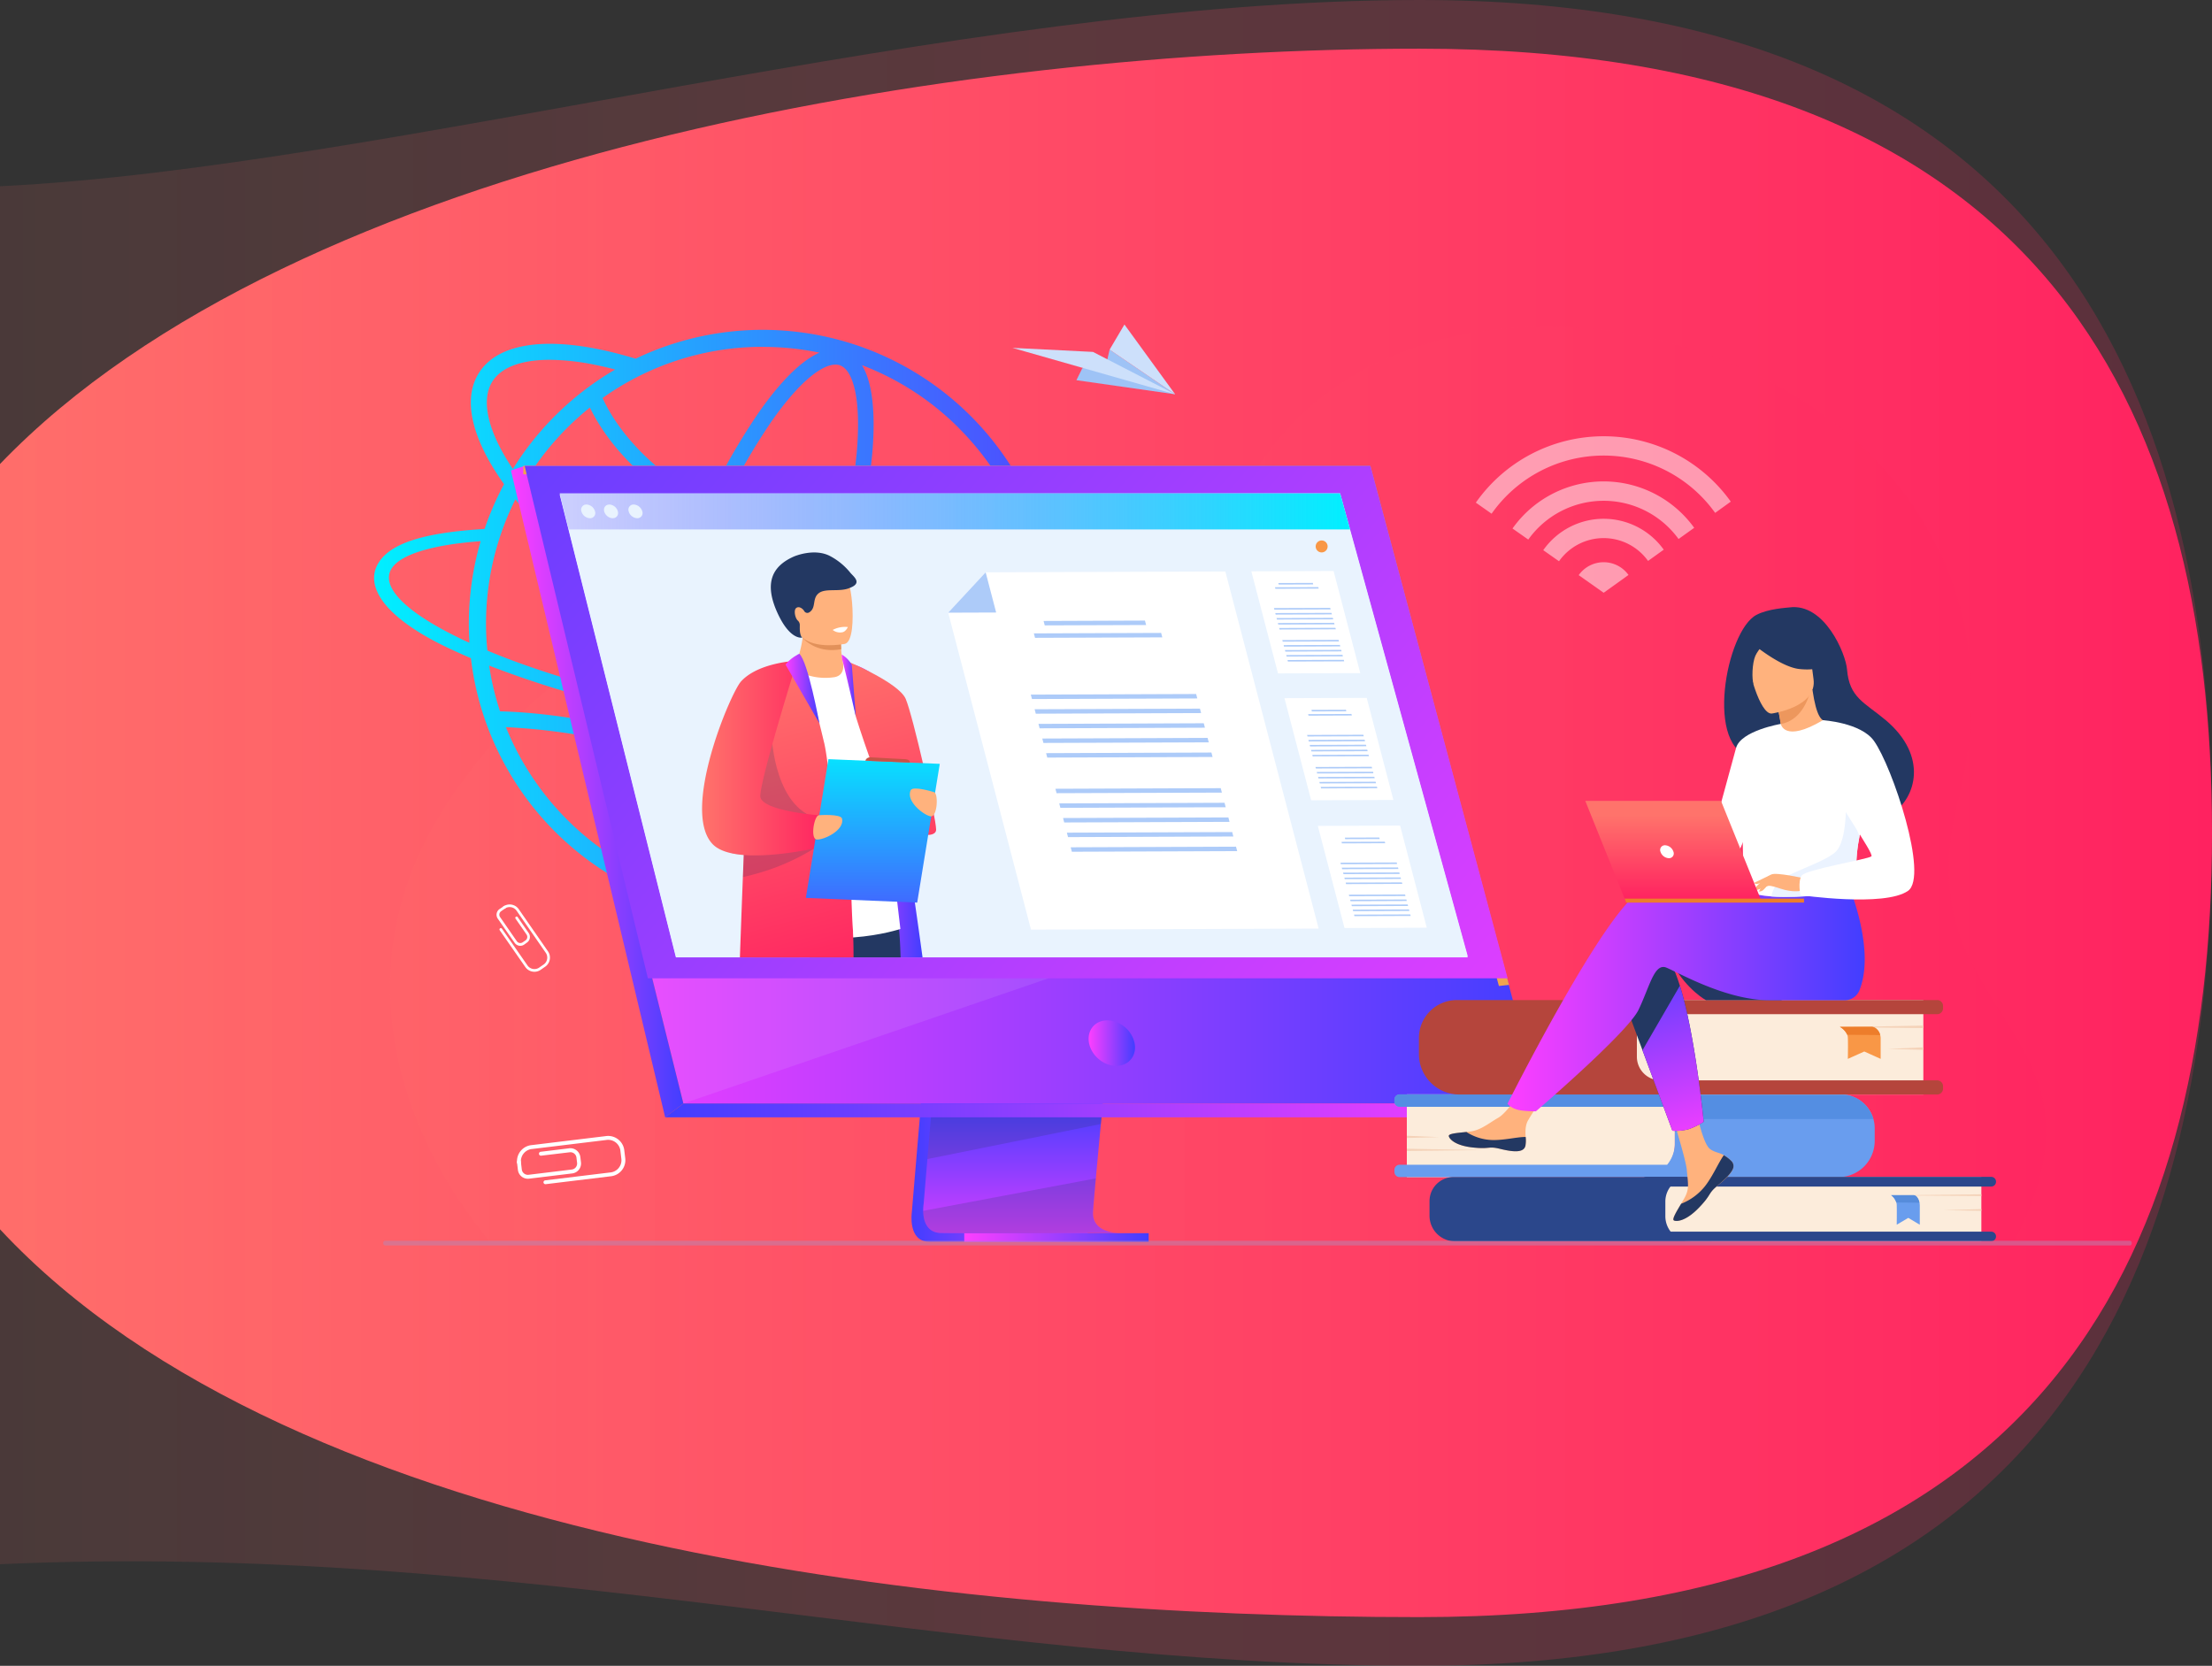 <svg xmlns="http://www.w3.org/2000/svg" xmlns:xlink="http://www.w3.org/1999/xlink" viewBox="0 0 1045 787"><rect x="0" y="0" width="1045" height="787" fill="#333333" stroke="none"/><defs><style>.cls-1{isolation:isolate;}.cls-2{fill:url(#linear-gradient);}.cls-17,.cls-3,.cls-4{opacity:0.2;}.cls-3{fill:url(#linear-gradient-2);}.cls-4{fill:url(#linear-gradient-3);}.cls-5{fill:#9ec3f6;}.cls-6{fill:#cde0fb;}.cls-49,.cls-7{opacity:0.5;}.cls-8{fill:#fff;}.cls-9{fill:url(#linear-gradient-4);}.cls-10{fill:url(#linear-gradient-5);}.cls-11{fill:url(#linear-gradient-6);}.cls-12{fill:url(#linear-gradient-7);}.cls-13{fill:url(#linear-gradient-8);}.cls-14{fill:url(#linear-gradient-9);}.cls-15{fill:url(#linear-gradient-10);}.cls-16{fill:#f1a34f;}.cls-17,.cls-24{fill:#233862;}.cls-18{fill:#ebeef3;opacity:0.1;}.cls-19{fill:url(#linear-gradient-11);}.cls-20{fill:url(#linear-gradient-12);}.cls-21{fill:#e9f3fe;}.cls-22{fill:url(#linear-gradient-13);}.cls-23{fill:url(#linear-gradient-14);}.cls-25{fill:#c65447;}.cls-26{fill:url(#Degradado_sin_nombre_8);}.cls-27{fill:#ffb27d;}.cls-28{fill:#e2915a;}.cls-29{fill:url(#Degradado_sin_nombre_8-2);}.cls-30{fill:url(#Degradado_sin_nombre_8-3);}.cls-31{fill:url(#linear-gradient-15);}.cls-32{fill:url(#linear-gradient-16);}.cls-33{fill:url(#linear-gradient-17);}.cls-34{fill:#adcbf9;}.cls-35{fill:#fcecdb;}.cls-36{fill:#699dee;}.cls-37{fill:#548ee2;}.cls-38{fill:#f4d2b8;}.cls-39{fill:#2b478b;}.cls-40{fill:#568cdb;}.cls-41{fill:#b5453c;}.cls-42{fill:#f99746;}.cls-43{fill:#ed7d2b;}.cls-44{fill:url(#linear-gradient-18);}.cls-45{fill:#ed975d;}.cls-46{fill:url(#linear-gradient-19);}.cls-47{fill:#ebf3ff;}.cls-48{fill:url(#Degradado_sin_nombre_8-4);}.cls-49{fill:#b589b6;mix-blend-mode:multiply;}</style><linearGradient id="linear-gradient" x1="-73" y1="393.5" x2="1045" y2="393.5" gradientUnits="userSpaceOnUse"><stop offset="0" stop-color="#ff736b"/><stop offset="0.51" stop-color="#ff4a66"/><stop offset="0.77" stop-color="#ff3563"/><stop offset="1" stop-color="#ff2260"/></linearGradient><linearGradient id="linear-gradient-2" x1="-73" y1="393.5" x2="1045" y2="393.5" gradientUnits="userSpaceOnUse"><stop offset="0" stop-color="#ff736b" stop-opacity="0.5"/><stop offset="0.51" stop-color="#ff4a66"/><stop offset="0.77" stop-color="#ff3563"/><stop offset="1" stop-color="#ff2260"/></linearGradient><linearGradient id="linear-gradient-3" x1="184.24" y1="370.91" x2="966.53" y2="370.91" xlink:href="#linear-gradient-2"/><linearGradient id="linear-gradient-4" x1="176.71" y1="294.73" x2="516.74" y2="294.73" gradientUnits="userSpaceOnUse"><stop offset="0" stop-color="#00f0ff"/><stop offset="1" stop-color="#553eff"/></linearGradient><linearGradient id="linear-gradient-5" x1="430.6" y1="464.46" x2="533.19" y2="464.46" gradientUnits="userSpaceOnUse"><stop offset="0" stop-color="#423eff"/><stop offset="1" stop-color="#fe3eff"/></linearGradient><linearGradient id="linear-gradient-6" x1="487.46" y1="600.26" x2="487.46" y2="520.39" gradientUnits="userSpaceOnUse"><stop offset="0" stop-color="#fe3eff"/><stop offset="1" stop-color="#423eff"/></linearGradient><linearGradient id="linear-gradient-7" x1="247.86" y1="370.72" x2="727.73" y2="370.72" xlink:href="#linear-gradient-6"/><linearGradient id="linear-gradient-8" x1="241.38" y1="373.99" x2="322.85" y2="373.99" xlink:href="#linear-gradient-6"/><linearGradient id="linear-gradient-9" x1="314.23" y1="524.61" x2="727.73" y2="524.61" xlink:href="#linear-gradient-5"/><linearGradient id="linear-gradient-10" x1="455.54" y1="584.69" x2="542.66" y2="584.69" gradientTransform="translate(998.2 1169.38) rotate(-180)" xlink:href="#linear-gradient-6"/><linearGradient id="linear-gradient-11" x1="781.43" y1="605.04" x2="152.4" y2="60.26" xlink:href="#linear-gradient-6"/><linearGradient id="linear-gradient-12" x1="514.32" y1="492.81" x2="536.23" y2="492.81" xlink:href="#linear-gradient-6"/><linearGradient id="linear-gradient-13" x1="264.41" y1="241.6" x2="637.81" y2="241.6" gradientUnits="userSpaceOnUse"><stop offset="0" stop-color="#553eff" stop-opacity="0.2"/><stop offset="1" stop-color="#00f0ff"/></linearGradient><linearGradient id="linear-gradient-14" x1="396.04" y1="382.4" x2="435.83" y2="382.4" xlink:href="#linear-gradient-6"/><linearGradient id="Degradado_sin_nombre_8" x1="407.6" y1="301.46" x2="447.61" y2="452.4" gradientUnits="userSpaceOnUse"><stop offset="0" stop-color="#ff736b"/><stop offset="1" stop-color="#ff2260"/></linearGradient><linearGradient id="Degradado_sin_nombre_8-2" x1="347.27" y1="317.46" x2="387.29" y2="468.39" xlink:href="#Degradado_sin_nombre_8"/><linearGradient id="Degradado_sin_nombre_8-3" x1="331.67" y1="358.15" x2="390.58" y2="358.15" xlink:href="#Degradado_sin_nombre_8"/><linearGradient id="linear-gradient-15" x1="412.33" y1="349.64" x2="412.33" y2="452.16" xlink:href="#linear-gradient-4"/><linearGradient id="linear-gradient-16" x1="371.12" y1="325.28" x2="387.15" y2="325.28" xlink:href="#linear-gradient-6"/><linearGradient id="linear-gradient-17" x1="397.65" y1="323.89" x2="404.31" y2="323.89" xlink:href="#linear-gradient-6"/><linearGradient id="linear-gradient-18" x1="712.08" y1="469.98" x2="880.88" y2="469.98" xlink:href="#linear-gradient-6"/><linearGradient id="linear-gradient-19" x1="801.05" y1="543.89" x2="775.77" y2="445.61" xlink:href="#linear-gradient-6"/><linearGradient id="Degradado_sin_nombre_8-4" x1="790.69" y1="385.15" x2="790.69" y2="425.05" xlink:href="#Degradado_sin_nombre_8"/></defs><title>Asset 9</title><g class="cls-1"><g id="Layer_2" data-name="Layer 2"><g id="Layer_1-2" data-name="Layer 1"><path class="cls-2" d="M670.5,23C451.23,23,139.87,73.62,0,219.22V580.78C139.87,731,451.23,764,670.5,764,961.28,764,1045,598.12,1045,393.5S961.28,23,670.5,23Z"/><path class="cls-3" d="M670.5,0C451.23,0,184,79,0,88V739c244-11,451.23,48,670.5,48C961.28,787,1045,610.82,1045,393.5S961.28,0,670.5,0Z"/><path class="cls-4" d="M232.22,587.37S136.1,484.17,216,372.45C286.82,273.32,369.43,280.1,430,320.32c25.81,17.14,100.24,2.12,163.59-98.75C680,84,979.47,167.44,924.87,379.07c-26.42,102.42,80.41,106.14,26,208.51Z"/><polygon class="cls-5" points="508.52 179.62 555.17 186.28 524.21 165.18 522.64 171.94 511.3 174 508.52 179.62"/><polygon class="cls-6" points="555.17 186.28 516.35 166.26 478.31 164.35 555.17 186.28"/><polygon class="cls-6" points="524.21 165.18 555.17 186.28 531.21 153.31 524.21 165.18"/><g class="cls-7"><path class="cls-8" d="M769.34,271.64l-11.73,8.41-11.8-8.32a14.44,14.44,0,0,1,23.53-.09Z"/><path class="cls-8" d="M757.61,245.1a34.87,34.87,0,0,0-28.54,14.83l7.44,5.23a25.8,25.8,0,0,1,42.07-.15l7.41-5.32A34.9,34.9,0,0,0,757.61,245.1Z"/><path class="cls-8" d="M757.61,206.11a73.76,73.76,0,0,0-60.39,31.36l7.44,5.23a64.76,64.76,0,0,1,105.62-.39l7.38-5.32A73.77,73.77,0,0,0,757.61,206.11Z"/><path class="cls-8" d="M757.61,227.44a52.79,52.79,0,0,0-43.07,22.25l7.45,5.23a43.74,43.74,0,0,1,71-.27l7.39-5.29A52.77,52.77,0,0,0,757.61,227.44Z"/></g><path class="cls-9" d="M514.26,322.72l-10.75-.25c3.45,4.48,4.23,8.61,2.08,12.1s-7.3,6.49-15,8.71A139,139,0,0,0,300.28,169.46h0c-6-1.82-11.79-3.32-17.41-4.46-28.34-5.75-48.45-1.77-56.62,11.2-7.78,12.33-3.55,30.9,11.88,52.55h0a140.08,140.08,0,0,0-9.21,21.16c-29,1.73-44.5,6.83-50.14,16.07-6.56,10.76,2.39,25.19,31.06,39.23,4,1.94,8.19,3.84,12.63,5.75a138.94,138.94,0,0,0,265.4,39.1c14.14-2.92,23.45-7.51,27.15-13.57C517.58,332.31,517.26,327.66,514.26,322.72Zm-33.18,22.74a214.32,214.32,0,0,1-34.88,2.83c-21.29.25-45.73-1.43-71.49-4.82q3.24-7.08,6.36-14.53a195.5,195.5,0,0,0,23.15,6.29,116.74,116.74,0,0,0,23.12,2.58c16.19,0,27.78-4.68,33.51-13.77a23.75,23.75,0,0,0,2.3-4.76H454.9c-.14.25-.28.5-.43.74-4.26,6.75-13.76,10.24-27.11,10.24a110.3,110.3,0,0,1-21.64-2.42A190,190,0,0,1,383.93,322q3-7.45,5.78-15.18c5-13.87,9.34-27.62,12.82-40.82,28.23,4.17,57.71,4.29,86,2.15a131.81,131.81,0,0,1,2.7,26.62A130,130,0,0,1,481.08,345.46ZM309.19,414.33c-4-1.46-6.05-7.22-7.05-11.79-1.59-7.23-1.88-17.39-.83-29.37.52-6.06,1.37-12.51,2.51-19.24a357.28,357.28,0,0,1,48.6,16.81c-3.58,6.16-7.19,11.87-10.8,17.05-6.88,9.86-13.61,17.48-19.46,22C318.45,412.67,313.2,415.78,309.19,414.33Zm46.86-50a366,366,0,0,0-50.91-17.63q.92-4.7,2-9.54c4.79,1.09,9.66,2.14,14.58,3.16,14.4,3,28.77,5.45,42.84,7.47Q360.38,356.41,356.05,364.29Zm-31.16-29.23q-8.34-1.71-16.44-3.58c2.54-10.56,5.66-21.57,9.29-32.79a322.21,322.21,0,0,0,56.38,27.81c-2.29,5.45-4.64,10.77-7,15.92C353.25,340.43,339.09,338,324.89,335.06Zm-46.2-142.53c10.51,21.54,30.78,39.29,52.59,51.07C326,255.11,321,267.4,316.33,280.15q-1.29,3.57-2.52,7.13c-27.63-18-51-38.64-66.38-58.61h0A131.46,131.46,0,0,1,278.69,192.53Zm118.17-19.94c4,1.46,6.05,7.22,7.05,11.79,1.59,7.23,1.87,17.39.83,29.37a292.78,292.78,0,0,1-7.68,43.88c-19.22-3.31-38.42-8.76-56.11-17.34a298.44,298.44,0,0,1,23.48-41.16c6.88-9.86,13.61-17.47,19.46-22,3.05-2.36,7.16-4.9,10.76-4.9A6.57,6.57,0,0,1,396.86,172.59Zm-1.63,92.19c-3.39,12.76-7.57,26.06-12.43,39.48-1.88,5.17-3.82,10.27-5.82,15.26a315.33,315.33,0,0,1-56.78-28.18q1.47-4.33,3.05-8.68c4.52-12.47,9.43-24.47,14.58-35.71C355.84,255.68,375.35,261.31,395.23,264.78Zm57.71-62.59a130.43,130.43,0,0,1,33.92,58.66c-30.16,2.2-57.8,1.51-82.51-2.06a299.82,299.82,0,0,0,7.72-44.4c1.28-14.7,1.12-32.11-4.84-41.9A130,130,0,0,1,452.94,202.19Zm-92.5-38.34a131,131,0,0,1,26.69,2.72c-10.28,4.48-20.77,16.93-28.74,28.35a306.35,306.35,0,0,0-24,42c-20.75-11.27-40.35-28.56-49.72-48.92A130.37,130.37,0,0,1,360.44,163.85ZM232.61,180.23c4.25-6.75,13.76-10.24,27.1-10.24a110.14,110.14,0,0,1,21.64,2.42q4.56.92,9.28,2.17h0a139.54,139.54,0,0,0-48.34,47h0C230.5,204,227,189.19,232.61,180.23ZM243.5,235.9h0c16.17,20.2,40,40.85,67.82,58.77-3.94,12-7.31,23.81-10,35.13-23.08-5.59-49.9-13.48-71.08-22.45a130.56,130.56,0,0,1,5.43-52.12A128.68,128.68,0,0,1,243.5,235.9Zm-27.26,65.17c-25-12.21-36.43-24-31.31-32.34,4.12-6.77,19.15-11.36,42.14-13.05a139.5,139.5,0,0,0-5.29,48C219.87,302.83,218,302,216.24,301.07ZM300,335.45c-.72,3.18-1.37,6.32-2,9.4-1.6-.39-3.21-.77-4.81-1.13-27.15-6.18-47.51-7.44-56.95-7.65a127.87,127.87,0,0,1-5.15-21.6C249.58,321.58,270.39,328.4,300,335.45Zm-61,8.08a295.8,295.8,0,0,1,52.58,7.36c1.71.39,3.41.8,5.12,1.21-1.23,7.16-2.14,14-2.69,20.43-1.06,12.18-1.14,26.23,2.26,36.26A131.55,131.55,0,0,1,239,343.53Zm81.79,75.93c9.68-5.07,19.41-16.72,26.9-27.46,3.86-5.54,7.72-11.67,11.53-18.28a370.12,370.12,0,0,1,62.95,36.42A131.06,131.06,0,0,1,320.76,419.46Zm132.18-32.21a130,130,0,0,1-23.8,18.87,377.54,377.54,0,0,0-66.34-38.84q4.79-8.77,9.41-18.47a564.65,564.65,0,0,0,60.31,4.94c4.86.14,9.59.14,14.17.11a251.87,251.87,0,0,0,31.53-2.12A130.29,130.29,0,0,1,452.94,387.25Z"/><path class="cls-10" d="M450,344.4,430.76,572.8s-2,13.85,8.28,13.87c16.94,0,84.29,0,84.29,0s-12.75-2.88-12.59-9.36c.18-7.65,22.45-235.07,22.45-235.07Z"/><path class="cls-11" d="M528.79,582.53c-3.33,0-67.66.21-84.15,0-7.18-.09-8.44-6.39-8.5-10.47a20.32,20.32,0,0,1,.22-3.4l.5-5.94,1.27-15.13,1.12-13.36,1.45-17.18,1.22-14.5,13.64-162.3,83.23-2.16s-9.38,95.18-16,164.46c-.74,7.72-1.44,15.12-2.1,22-.21,2.2-.41,4.36-.61,6.46-.61,6.56-1.17,12.58-1.66,17.89q-.39,4.2-.71,7.79c-.85,9.34-1.35,15.31-1.35,16.44a9,9,0,0,0,.16,1.85C517.86,582.29,527.54,582.53,528.79,582.53Z"/><polygon class="cls-12" points="247.86 220.11 294.65 408.06 301.06 433.8 322.85 521.34 727.73 521.34 647.4 220.11 247.86 220.11"/><polygon class="cls-13" points="247.86 220.11 241.38 222.27 314.23 527.88 322.85 521.34 247.86 220.11"/><polygon class="cls-14" points="314.23 527.88 716.62 527.88 727.73 521.34 322.85 521.34 314.23 527.88"/><rect class="cls-15" x="455.54" y="582.62" width="87.12" height="4.14" transform="translate(998.2 1169.38) rotate(180)"/><polygon class="cls-16" points="708.12 465.83 642.42 224.09 247.22 224.09 247.22 220.11 647.4 220.11 712.88 465.3 708.12 465.83"/><polygon class="cls-17" points="520.51 527.88 520.06 531.04 438.13 547.59 439.25 534.23 439.79 527.88 520.51 527.88"/><path class="cls-17" d="M528.79,582.53c-3.33,0-67.66.21-84.15,0-7.18-.09-8.44-6.39-8.5-10.47l81.55-15.34c-.85,9.34-1.35,15.31-1.35,16.44a9,9,0,0,0,.16,1.85C517.86,582.29,527.54,582.53,528.79,582.53Z"/><polygon class="cls-18" points="500.71 460.36 322.85 521.34 301.06 433.8 500.71 460.36"/><polygon class="cls-19" points="247.86 220.11 647.4 220.11 712.23 462.2 306.07 462.2 247.86 220.11"/><path class="cls-20" d="M536,492.81a13.7,13.7,0,0,0-12.84-10.75c-5.94,0-9.82,4.81-8.67,10.75s6.91,10.75,12.84,10.75S537.18,498.74,536,492.81Z"/><polygon class="cls-21" points="693.39 451.71 319.3 451.71 276.93 282.94 273.68 270 270.91 258.96 268.69 250.12 264.41 233.07 633.11 233.07 633.37 234.01 637.81 250.12 640.25 258.96 643.29 270 646.86 282.94 693.39 451.71"/><polygon class="cls-21" points="693.39 452.29 319.3 452.29 276.93 283.52 273.68 270.58 270.91 259.54 268.69 250.7 264.41 233.65 633.11 233.65 633.37 234.59 637.81 250.7 640.25 259.54 643.29 270.58 646.86 283.52 693.39 452.29"/><polygon class="cls-22" points="637.81 250.12 268.69 250.12 264.41 233.07 632.97 233.07 633.37 234.01 637.81 250.12"/><path class="cls-21" d="M274.67,241.6a2.44,2.44,0,0,1,2.43-3.24,4.41,4.41,0,0,1,4,3.24,2.44,2.44,0,0,1-2.43,3.23A4.4,4.4,0,0,1,274.67,241.6Z"/><ellipse class="cls-21" cx="288.66" cy="241.6" rx="2.86" ry="3.66" transform="translate(-83.51 298.03) rotate(-48.55)"/><path class="cls-21" d="M297,241.6a2.44,2.44,0,0,1,2.43-3.24,4.43,4.43,0,0,1,4,3.24,2.44,2.44,0,0,1-2.43,3.23A4.4,4.4,0,0,1,297,241.6Z"/><path class="cls-23" d="M435.83,452.29h-37c-.36-2.89-.67-6-.95-9.14-.5-5.71-.88-11.86-1.16-18.26q-.09-2.22-.18-4.47c-.07-1.9-.13-3.84-.18-5.78q-.14-4.93-.22-10h0c-.06-4.27-.1-8.57-.11-12.86h0v-3.2h0c0-1,0-2,0-3,0-9.23.17-18.28.36-26.69.43-18.63,1.12-34.14,1.49-41.6h0c.15-3.07.24-4.77.24-4.77h0c.09,0,.65.11,1.53.32.65.16,1.47.38,2.4.67h0c.84.25,1.77.57,2.75.94h0a31.5,31.5,0,0,1,5.15,2.49l.08,0c2.76,1.71,5.26,4,6.4,7,1,2.55,3.26,16.26,6,34.45l.24,1.57c1.46,9.67,3,20.51,4.62,31.58,1.68,11.74,3.36,23.72,4.9,34.82C433.58,435.91,434.8,444.78,435.83,452.29Z"/><path class="cls-24" d="M425.47,452.29H382.41c-.82-3.55-1.6-7-2.28-10.19-1.89-8.86-3.14-16.12-3.07-20a5.82,5.82,0,0,1,1.91-4.36,9.45,9.45,0,0,1,3.08-1.82c3.63-1.38,8.85-1.6,14.32-1.26,1.85.12,3.74.3,5.59.53a163,163,0,0,1,19.73,3.77s.64,2.57,1.39,7.06c.56,3.37,1.19,7.82,1.66,13.08.27,3.06.49,6.39.61,9.94C425.39,450.08,425.43,451.18,425.47,452.29Z"/><path class="cls-25" d="M405.58,422.13l-.42,3.11-2.09,15.11-.35,2.58-1.3,9.36H356.55c-.35-6.19-.67-12.22-.73-17.48,0-.58,0-1.15,0-1.71,0-7.92.7-13.79,3-15.27,2.57-1.68,11.1-1.22,20.19-.11l2.73.35c5.29.72,10.59,1.6,14.85,2.35l5.65,1C404.32,421.87,405.58,422.13,405.58,422.13Z"/><path class="cls-8" d="M355.81,320.3s24.65-15.94,42.33-7.79c2.82,1.3,6,4.93,8.34,7.46,6.39,7,18.88,118.91,18.88,118.91s-35.46,12-69.55-4.07Z"/><path class="cls-26" d="M399.55,312.11s24.95,10.23,28.33,18.08,14.37,56.12,14.37,61.78-19.13,1.26-22.21-7.86c-2.56-7.58-11.18-30.86-15.73-45.59Z"/><path class="cls-27" d="M394.36,319.9A28.08,28.08,0,0,1,375.05,316a55.61,55.61,0,0,0,4.12-14.54l.06-.49a15.08,15.08,0,0,0,.06-3.33h14.09s3.85,1.76,3.85,3c0,.65,0,1.28,0,1.87,0,1.62.1,3,.18,4.25a39.06,39.06,0,0,0,.72,5.81S399.86,318.82,394.36,319.9Z"/><path class="cls-28" d="M397.42,306.7c-10.67,2.06-16.86-3.77-18.25-5.27-.2-.21-.3-.34-.3-.34l.36-.15c4-1.61,13-.33,18,1.51C397.27,304.07,397.34,305.49,397.42,306.7Z"/><path class="cls-27" d="M375.68,295.29c1.91,10.26,15.15,9.93,20.87,9.28,1.62-.18,2.63-.38,2.63-.38,1.81-.49,2.83-3.35,3.3-7.09.93-7.42-.25-18.3-1.5-21.09-1.89-4.18-5.44-8.71-18.77-5.45S373.24,282.14,375.68,295.29Z"/><path class="cls-24" d="M401.48,270.29a30.67,30.67,0,0,0-9.2-7.51c-7.54-4.07-17.19.13-17.23.15-10.89,4.79-13.74,13.12-8,26.1,6.1,13.73,11.92,12.19,11.92,12.19s-1.24-.77-1.13-5.05c0-.24,0-.45,0-.62a2.84,2.84,0,0,0-.91-2.34c-1.35-1.21-2-4.86-.88-5.88,1.37-1.22,3.29.27,3.9,1.41a1.69,1.69,0,0,0,2.4.53c3.39-2.14,1.18-6.43,4.42-9s9.82-.42,14.67-2.51C407.88,275.34,402.85,272.19,401.48,270.29Z"/><path class="cls-29" d="M403.23,452.29H349.55c.39-11.13.88-24.42,1.4-37.87.13-3.49.27-7,.4-10.47l.18-4.4c1.18-29.88,2.36-56.86,2.61-58.32.56-3.28,1.09-6.08,1.67-8.51,1.69-7.08,3.78-11,8.35-14.3.45-.34,4.1-2.18,7.32-3.79l5-2.48h0a5.13,5.13,0,0,1,1.73,2.1,35.19,35.19,0,0,1,1.94,4.27,231.08,231.08,0,0,1,6.94,23.15v0h0c1.19,4.65,2,8.27,2.28,9.31.42,1.75,1,5.15,1.6,9.74v0c.87,6.27,1.9,14.77,3,24.43h0c.11,1,.22,2,.33,3s.27,2.32.4,3.51h0l.12,1.14h0c.42,3.83.85,7.77,1.27,11.78h0c.36,3.31,5.38,5.71,5.73,9.08,0,.24.05.74.08,1.43.07,1.42.14,3.68.24,6.29,0,1.17.08,2.4.12,3.66.2,5.6.44,11.74.72,14.69q0,.21,0,.54c0,.59.06,1.45.08,2.54C403.2,445.21,403.22,448.52,403.23,452.29Z"/><path class="cls-17" d="M364.58,347.76c0,.07,1.18,35.73,23.85,39.4s7.61,4.63,7.61,4.63-42.66-1.82-43.37-2.94S364.58,347.76,364.58,347.76Z"/><path class="cls-17" d="M385.77,400.1s-.42.3-1.24.82l0,0a106.29,106.29,0,0,1-28.68,12.26q-2.35.65-4.86,1.2c.13-3.48.27-7,.4-10.46a45.32,45.32,0,0,1-5.62-.78c.06-.46.13-.92.18-1.38,1.91-.78,3.8-1.53,5.62-2.24l4.28-1.65C362,395.57,366.5,394,366.5,394l18.18,5.76Z"/><path class="cls-30" d="M390.58,399.59s-2.33.58-6.05,1.33h0c-6.86,1.38-18.38,3.31-28.68,3.21-1.52,0-3-.08-4.46-.19a45.32,45.32,0,0,1-5.62-.78c-3.76-.79-6.91-2.14-9-4.24-15.32-15.6,8.35-71.59,13.33-77,5.81-6.36,16.42-8.6,22.28-9.36l.7-.09c2.06-.25,3.38-.3,3.46-.3h0l-1.23,4c-.3,1-.64,2.09-1,3.35-3.6,11.78-10.54,34.93-13.6,48-1.12,4.77-1.72,8.2-1.45,9.22,1.19,4.46,13.57,6.75,21.41,7.77,3.27.42,5.75.62,6.31.66h.11l.45,1.86,1.09,4.46,1.07,4.38Z"/><polygon class="cls-31" points="433.3 426.43 380.7 424.21 391.37 358.66 443.97 360.88 433.3 426.43"/><path class="cls-27" d="M387.06,385.13s10.24-.71,10.75,1.67c1.2,5.57-8.8,10.13-12,9.82S384.7,384.76,387.06,385.13Z"/><path class="cls-27" d="M441.09,374.19s-9.79-3.06-10.84-.86c-2.46,5.14,6.22,11.89,9.44,12.34S443.47,374.37,441.09,374.19Z"/><path class="cls-32" d="M377.59,308.86s-4.31,2.05-6.47,5.15c0,0,16.11,28,16,27.69S381.71,312.44,377.59,308.86Z"/><path class="cls-33" d="M397.65,309.25a12.41,12.41,0,0,1,4.75,4.86l1.91,24.41s-4.09-17.91-6.17-26A13,13,0,0,1,397.65,309.25Z"/><path class="cls-25" d="M408.81,359.4s.41-1.82,2.81-1.61,15.84.87,15.84.87,2.6,0,2.36,1.62Z"/><path class="cls-8" d="M393.38,297.61a5.61,5.61,0,0,0,4.56,1.1c1.67-.3,2.61-2.47,2.61-2.47A12.58,12.58,0,0,0,393.38,297.61Z"/><polygon class="cls-8" points="642.62 318.01 603.76 318.15 591.16 269.91 630.02 269.77 642.62 318.01"/><polygon class="cls-34" points="620.38 276.11 604.09 276.17 603.9 275.45 620.2 275.39 620.38 276.11"/><polygon class="cls-34" points="622.98 278.09 602.53 278.17 602.34 277.45 622.8 277.38 622.98 278.09"/><polygon class="cls-34" points="628.61 287.91 602.04 288.01 601.85 287.29 628.42 287.19 628.61 287.91"/><polygon class="cls-34" points="629.22 290.26 602.65 290.36 602.47 289.64 629.03 289.55 629.22 290.26"/><polygon class="cls-34" points="629.84 292.61 603.27 292.71 603.08 292 629.65 291.9 629.84 292.61"/><polygon class="cls-34" points="630.45 294.96 603.88 295.06 603.7 294.35 630.26 294.25 630.45 294.96"/><polygon class="cls-34" points="631.07 297.31 604.5 297.41 604.31 296.7 630.88 296.6 631.07 297.31"/><polygon class="cls-34" points="632.56 303.04 605.99 303.14 605.81 302.42 632.37 302.32 632.56 303.04"/><polygon class="cls-34" points="633.17 305.39 606.61 305.49 606.42 304.77 632.99 304.68 633.17 305.39"/><polygon class="cls-34" points="633.79 307.74 607.22 307.84 607.03 307.13 633.6 307.03 633.79 307.74"/><polygon class="cls-34" points="634.4 310.09 607.84 310.19 607.65 309.48 634.22 309.38 634.4 310.09"/><polygon class="cls-34" points="635.02 312.45 608.45 312.54 608.26 311.83 634.83 311.73 635.02 312.45"/><polygon class="cls-8" points="658.27 377.94 619.42 378.09 606.82 329.85 645.67 329.71 658.27 377.94"/><polygon class="cls-34" points="636.04 336.05 619.75 336.11 619.56 335.39 635.85 335.33 636.04 336.05"/><polygon class="cls-34" points="638.64 338.03 618.19 338.11 618 337.39 638.45 337.31 638.64 338.03"/><polygon class="cls-34" points="644.26 347.85 617.7 347.94 617.51 347.23 644.08 347.13 644.26 347.85"/><polygon class="cls-34" points="644.88 350.2 618.31 350.3 618.12 349.58 644.69 349.48 644.88 350.2"/><polygon class="cls-34" points="645.49 352.55 618.92 352.65 618.74 351.93 645.31 351.84 645.49 352.55"/><polygon class="cls-34" points="646.11 354.9 619.54 355 619.35 354.29 645.92 354.19 646.11 354.9"/><polygon class="cls-34" points="646.72 357.25 620.15 357.35 619.97 356.64 646.53 356.54 646.72 357.25"/><polygon class="cls-34" points="648.22 362.98 621.65 363.07 621.46 362.36 648.03 362.26 648.22 362.98"/><polygon class="cls-34" points="648.83 365.33 622.26 365.43 622.08 364.71 648.64 364.62 648.83 365.33"/><polygon class="cls-34" points="649.44 367.68 622.88 367.78 622.69 367.06 649.26 366.97 649.44 367.68"/><polygon class="cls-34" points="650.06 370.03 623.49 370.13 623.3 369.42 649.87 369.32 650.06 370.03"/><polygon class="cls-34" points="650.67 372.38 624.11 372.48 623.92 371.77 650.49 371.67 650.67 372.38"/><polygon class="cls-8" points="674.04 438.29 635.18 438.43 622.58 390.19 661.44 390.05 674.04 438.29"/><polygon class="cls-34" points="651.8 396.39 635.51 396.45 635.32 395.73 651.61 395.67 651.8 396.39"/><polygon class="cls-34" points="654.4 398.37 633.95 398.45 633.76 397.73 654.22 397.66 654.4 398.37"/><polygon class="cls-34" points="660.02 408.19 633.46 408.29 633.27 407.57 659.84 407.47 660.02 408.19"/><polygon class="cls-34" points="660.64 410.54 634.07 410.64 633.88 409.92 660.45 409.82 660.64 410.54"/><polygon class="cls-34" points="661.25 412.89 634.69 412.99 634.5 412.27 661.07 412.18 661.25 412.89"/><polygon class="cls-34" points="661.87 415.24 635.3 415.34 635.11 414.63 661.68 414.53 661.87 415.24"/><polygon class="cls-34" points="662.48 417.59 635.91 417.69 635.73 416.98 662.3 416.88 662.48 417.59"/><polygon class="cls-34" points="663.98 423.32 637.41 423.42 637.22 422.7 663.79 422.6 663.98 423.32"/><polygon class="cls-34" points="664.59 425.67 638.02 425.77 637.84 425.05 664.4 424.96 664.59 425.67"/><polygon class="cls-34" points="665.21 428.02 638.64 428.12 638.45 427.41 665.02 427.31 665.21 428.02"/><polygon class="cls-34" points="665.82 430.37 639.25 430.47 639.07 429.76 665.63 429.66 665.82 430.37"/><polygon class="cls-34" points="666.43 432.73 639.87 432.82 639.68 432.11 666.25 432.01 666.43 432.73"/><polygon class="cls-8" points="622.95 438.69 487.06 439.19 447.95 289.46 465.65 270.4 578.88 269.99 622.95 438.69"/><polygon class="cls-34" points="541.45 295.29 493.56 295.46 493.01 293.37 540.9 293.19 541.45 295.29"/><polygon class="cls-34" points="549.1 301.12 488.97 301.34 488.42 299.24 548.55 299.02 549.1 301.12"/><polygon class="cls-34" points="565.63 329.98 487.53 330.26 486.98 328.17 565.08 327.88 565.63 329.98"/><polygon class="cls-34" points="567.43 336.89 489.33 337.18 488.79 335.08 566.89 334.79 567.43 336.89"/><polygon class="cls-34" points="569.24 343.8 491.14 344.09 490.59 341.99 568.69 341.7 569.24 343.8"/><polygon class="cls-34" points="571.05 350.72 492.94 351 492.4 348.91 570.5 348.62 571.05 350.72"/><polygon class="cls-34" points="572.85 357.63 494.75 357.92 494.2 355.82 572.3 355.53 572.85 357.63"/><polygon class="cls-34" points="577.25 374.46 499.15 374.74 498.6 372.65 576.7 372.36 577.25 374.46"/><polygon class="cls-34" points="579.05 381.37 500.95 381.66 500.4 379.56 578.5 379.27 579.05 381.37"/><polygon class="cls-34" points="580.86 388.28 502.76 388.57 502.21 386.47 580.31 386.19 580.86 388.28"/><polygon class="cls-34" points="582.66 395.2 504.56 395.49 504.01 393.39 582.12 393.1 582.66 395.2"/><polygon class="cls-34" points="584.47 402.11 506.37 402.4 505.82 400.3 583.92 400.01 584.47 402.11"/><polygon class="cls-34" points="447.95 289.46 470.61 289.38 465.65 270.4 447.95 289.46"/><path class="cls-35" d="M664.62,517H776.29A14.94,14.94,0,0,1,791.23,532v8.85a15.28,15.28,0,0,1-15.28,15.28H664.62a0,0,0,0,1,0,0V517a0,0,0,0,1,0,0Z"/><path class="cls-36" d="M885.65,533.12V539a17.11,17.11,0,0,1-17.12,17.12H661.23a2.48,2.48,0,0,1-2.48-2.48v-.88a2.48,2.48,0,0,1,2.48-2.48H787.6a16.54,16.54,0,0,0,1.78-2.67,15.92,15.92,0,0,0,1.85-7.47v-7.47a15.85,15.85,0,0,0-.51-4,15.67,15.67,0,0,0-2.93-5.8H661.23a2.48,2.48,0,0,1-2.48-2.48v-.88a2.48,2.48,0,0,1,2.48-2.48H869.58a16,16,0,0,1,16.07,16.07Z"/><path class="cls-37" d="M885,528.69H790.72a15.67,15.67,0,0,0-2.93-5.8H661.23a2.48,2.48,0,0,1-2.48-2.48v-.88a2.48,2.48,0,0,1,2.48-2.48H869.58A16.09,16.09,0,0,1,885,528.69Z"/><polygon class="cls-38" points="664.63 536.58 679.97 537.24 664.63 537.64 664.63 536.58"/><polygon class="cls-38" points="664.63 542.71 701.14 543.37 664.63 543.77 664.63 542.71"/><path class="cls-39" d="M675.33,556H796.65a12.12,12.12,0,0,1,12.12,12.12V575a11.39,11.39,0,0,1-11.39,11.39H675.33a0,0,0,0,1,0,0V556A0,0,0,0,1,675.33,556Z" transform="translate(1484.11 1142.47) rotate(-180)"/><path class="cls-35" d="M786.71,556H924.16A11.89,11.89,0,0,1,936,567.92v6.88a11.62,11.62,0,0,1-11.62,11.62H786.71a0,0,0,0,1,0,0V556a0,0,0,0,1,0,0Z" transform="translate(1722.75 1142.47) rotate(180)"/><path class="cls-39" d="M777.76,586.43H940.7a2.27,2.27,0,0,0,2.27-2.27h0a2.28,2.28,0,0,0-2.27-2.28H777.76a2.28,2.28,0,0,0-2.27,2.28h0A2.27,2.27,0,0,0,777.76,586.43Z"/><path class="cls-39" d="M777.76,560.58H940.7a2.27,2.27,0,0,0,2.27-2.27h0A2.27,2.27,0,0,0,940.7,556H777.76a2.27,2.27,0,0,0-2.27,2.27h0A2.27,2.27,0,0,0,777.76,560.58Z"/><polygon class="cls-38" points="936.04 571.23 917.94 571.74 936.04 572.05 936.04 571.23"/><polygon class="cls-38" points="936.04 564.24 892.97 564.75 936.04 565.06 936.04 564.24"/><path class="cls-36" d="M893.41,564.65a7,7,0,0,1,2.46,3.45,4.7,4.7,0,0,1,.19,1.2c.1,2.85,0,9.31,0,9.31l5.45-3.23,5.44,3.23v-8.75a7,7,0,0,0-1.33-4.32,2.06,2.06,0,0,0-1.51-.89Z"/><path class="cls-40" d="M893.41,564.65a7,7,0,0,1,2.46,3.45l10.92.13s-.43-3.08-2.68-3.58Z"/><path class="cls-35" d="M770.47,472.48h120.7a17.46,17.46,0,0,1,17.46,17.46v10.11a17.08,17.08,0,0,1-17.08,17.08H770.47a0,0,0,0,1,0,0V472.48A0,0,0,0,1,770.47,472.48Z" transform="translate(1679.1 989.61) rotate(180)"/><path class="cls-41" d="M773.3,489.8v9.61a11.18,11.18,0,0,0,11.2,11H915.17a2.77,2.77,0,0,1,2.77,2.77v1.14a2.77,2.77,0,0,1-2.77,2.77H689.43A19.12,19.12,0,0,1,670.32,498v-7.58a17.93,17.93,0,0,1,17.95-17.95h226.9a2.77,2.77,0,0,1,2.77,2.77v1.13a2.78,2.78,0,0,1-2.77,2.78H784.1a10.84,10.84,0,0,0-8,3.46A10.6,10.6,0,0,0,773.3,489.8Z"/><polygon class="cls-38" points="908.63 494.8 891.88 495.55 908.63 496.01 908.63 494.8"/><polygon class="cls-38" points="908.63 484.53 868.78 485.28 908.63 485.73 908.63 484.53"/><path class="cls-42" d="M869.19,485.13a8.33,8.33,0,0,1,3.5,3.74,4.36,4.36,0,0,1,.27,1.3c.15,3.1,0,10.09,0,10.09l7.77-3.49,7.74,3.49v-9.48a6.36,6.36,0,0,0-1.9-4.68,3.2,3.2,0,0,0-2.14-1Z"/><path class="cls-43" d="M869.19,485.13a8.33,8.33,0,0,1,3.5,3.74l15.56.14a5,5,0,0,0-3.82-3.88Z"/><path class="cls-24" d="M790.4,455.92c6.89,12,15.55,16.62,15.55,16.62h36S785.15,446.78,790.4,455.92Z"/><path class="cls-27" d="M818.08,548.67a3.31,3.31,0,0,1,.59,3.56v0c-.86,2.37-3.7,5-7,7.67-.43.34-.8.65-1.13.94l-.25.23a1.54,1.54,0,0,0-.19.17c-3.08,2.84-1.92,3.49-7.45,9.24-6.3,6.56-10.64,6.67-11.87,6.08-1-.51,1.08-4,3.43-7.9.11-.19.22-.38.34-.57l.93-1.57c2.76-4.7,2-6.91,1.4-13.91-.53-5.69-8.85-31.78-8.85-31.78l12.07-2.08s3.64,20.78,7.65,24c2.14,1.7,4.54,1.73,6.6,3l.42.27A16,16,0,0,1,818.08,548.67Z"/><path class="cls-24" d="M818.08,548.67a3.31,3.31,0,0,1,.59,3.56v0c-1,2.37-3.82,5-7,7.65q-.61.51-1.11,1l-.25.23a1.54,1.54,0,0,0-.19.17c-3.08,2.84-1.92,3.49-7.45,9.24-6.3,6.56-10.64,6.67-11.87,6.08-1-.51,1.08-4,3.43-7.9a26.9,26.9,0,0,0,11.23-8.27c3.79-4.85,6.32-11.07,8.91-14.67l.42.27A16,16,0,0,1,818.08,548.67Z"/><path class="cls-27" d="M720.71,541.12c-.74,3.73-6.06,3.11-12,1.66s-4.53.27-13-.66-11-4.09-11.27-5.34,3.94-1.51,8.42-2l1.7-.2c5-.63,8.75-3.9,13.35-6.57,4.34-2.54,10.83-12.88,10.83-12.88l11.59.92s-6.08,9.23-8.43,13.25c-1.38,2.36-1.31,5.48-1.14,7.89A14.6,14.6,0,0,1,720.71,541.12Z"/><path class="cls-24" d="M708.72,542.78c-5.94-1.45-4.53.27-13-.66s-11-4.09-11.27-5.34,3.94-1.51,8.42-2l0,.09A23.86,23.86,0,0,0,705,538.6c5.73.14,11.8-1.5,15.76-1.44a14.6,14.6,0,0,1-.09,4C720,544.85,714.65,544.23,708.72,542.78Z"/><path class="cls-24" d="M765.11,467l10.83,29.15,14.14,38.05a22.85,22.85,0,0,0,7.51-.69,32.22,32.22,0,0,0,7.27-3.53s-3.93-40.86-11.25-64.31c-1.88-6-4-10.89-6.3-13.64C776,438.66,765.11,467,765.11,467Z"/><path class="cls-44" d="M776.12,420.76c7.1-2.29,27.34.65,47.66,4.63l4.26-7L872,414.94s14.49,32.13,6.56,52.61a7.44,7.44,0,0,1-7.43,5h-.65l-34.62,0c-21.83,0-46.21-15-49.36-15.64-5.17-1-7.23,9.29-12.39,20.13s-48.52,48-48.52,48-6.66.06-9.42-1a9.26,9.26,0,0,1-4-2.55S760.12,425.92,776.12,420.76Z"/><path class="cls-24" d="M828.3,357.9c15.63,8.61,47.35,26.46,47.52,26.34,0,0,11.66,4.39,18.27,0,11-7.32,16.94-27-3.22-44-10.06-8.46-17.2-10.52-18.29-24-.58-7.32-10.6-31.5-27.24-29.27-1.39.19-10,.59-15.57,3.54C815.43,298,804.86,354.57,828.3,357.9Z"/><path class="cls-27" d="M841.4,350.57c-.06.05,7.7,2.7,12.89.4,4.88-2.16,8.58-10.19,8.51-10.2-2.22-.1-4.66-2-6.54-14.78l-1,.34-15.9,5.72s1.15,5.1,1.9,10C841.94,346.09,842.27,350,841.4,350.57Z"/><path class="cls-45" d="M839.41,332.05s1.15,5.1,1.9,10c9.13-1.65,12.72-10.75,14-15.68Z"/><path class="cls-27" d="M837,337.11s21.76-2.92,19.73-16.44-.58-23-14.56-21.71-15.9,6.85-16.32,11.53S831.33,337.52,837,337.11Z"/><path class="cls-24" d="M826.69,303.08s13.92,12,23.4,13S863.15,314,863.15,314a37,37,0,0,1-8.95-12.12,6.65,6.65,0,0,0-5.49-3.93C842,297.35,829.12,297.08,826.69,303.08Z"/><path class="cls-24" d="M835.39,302s-4.66,4.5-6.12,7.84-1.84,10.94-.72,14c0,0-7.26-14.11-3.15-21C829.76,295.61,835.39,302,835.39,302Z"/><path class="cls-8" d="M823.08,382.62c.66,44.05.18,34.84,5,39,1.16,1,4.43,1.61,8.72,1.89,13.51.9,37.25-1.33,38.15-3.82,3.11-8.64.91-11.32,3.51-24.54.27-1.41.61-2.93,1-4.59,2.17-9.08,4.28-12.17-3.41-26.76-7-13.21-14.21-23.94-14.86-23.55-18.4,10.92-19.88,1.74-19.88,1.74S822.76,361.14,823.08,382.62Z"/><path class="cls-46" d="M775.94,496.19l14.14,38.05a22.85,22.85,0,0,0,7.51-.69,32.22,32.22,0,0,0,7.27-3.53s-3.93-40.86-11.25-64.31Z"/><path class="cls-8" d="M841.31,342s-18.93,3.21-21.15,11.36-15.3,56.05-15.3,56.05,9.62,1.73,14.06-2.72,15.47-41.23,15.47-41.23Z"/><path class="cls-47" d="M836.8,423.53c13.51.9,37.25-1.33,38.15-3.82,3.11-8.64.91-11.32,3.51-24.54L872,376.82s1.08,20.43-5,25.8S842.34,413,839.41,417.48A16.53,16.53,0,0,0,836.8,423.53Z"/><path class="cls-27" d="M852.27,414.94s-13.32-3-15.47-1.78-7.4,5.48-8.06,7,4.79-1.13,6.56-1.61c1.14-.31,4.16.74,5.66,1.24,6.28,2.1,10.14,1,10.14,1Z"/><path class="cls-8" d="M861.2,340.26s17.89,1.1,24.08,9.74c8.72,12.16,26,64,16.1,70.89-11.16,7.78-50.8,2-50.8,2s-1.32-6.17.52-9.15,31.66-7.8,33-9.18-17.2-26.84-17.2-31S861.2,340.26,861.2,340.26Z"/><path class="cls-27" d="M836.16,416.86s-2.8,3.61-3.71,4a2.72,2.72,0,0,1-1.51.32l1.88-3.39Z"/><path class="cls-27" d="M836.8,413.16l-8.12,3.94a1.47,1.47,0,0,0,1.35.52,19.66,19.66,0,0,0,3.52-1Z"/><polygon class="cls-48" points="832.45 426.41 768.25 426.41 748.93 378.38 813.04 378.38 832.45 426.41"/><polygon class="cls-43" points="767.49 424.54 852.27 424.54 852.27 426.41 768.25 426.41 767.49 424.54"/><path class="cls-8" d="M784.45,402.4a2.23,2.23,0,0,1,2.18-3.06,4.39,4.39,0,0,1,3.94,3.06,2.22,2.22,0,0,1-2.18,3.05A4.38,4.38,0,0,1,784.45,402.4Z"/><path class="cls-8" d="M249,445.27l-1.37,1a3.22,3.22,0,0,1-4.48-.81l-8-11.47a3.24,3.24,0,0,1,.82-4.49l2-1.35a.63.63,0,1,1,.71,1l-1.95,1.36a2,2,0,0,0-.5,2.73l7.95,11.47a2,2,0,0,0,2.73.49l1.37-.94a2,2,0,0,0,.49-2.73l-5.28-7.62a.63.63,0,0,1,1-.72l5.28,7.62A3.22,3.22,0,0,1,249,445.27Z"/><path class="cls-8" d="M257.72,456.59l-2.45,1.7a5.23,5.23,0,0,1-7.19-1.56l-12-17.25a.65.65,0,0,1,.16-.88.63.63,0,0,1,.88.16l12,17.25a4,4,0,0,0,5.43,1.24l2.46-1.7a4,4,0,0,0,.74-5.53l-13.62-19.64a4,4,0,0,0-5.44-1.25.63.63,0,1,1-.71-1,5.21,5.21,0,0,1,7.19,1.56l13.62,19.64A5.22,5.22,0,0,1,257.72,456.59Z"/><path class="cls-8" d="M274.17,546.68l.3,2.43a4.74,4.74,0,0,1-4.14,5.27l-20.39,2.48a4.74,4.74,0,0,1-5.27-4.14l-.42-3.48a.93.93,0,1,1,1.84-.22l.42,3.48a2.89,2.89,0,0,0,3.21,2.52l20.39-2.48a2.87,2.87,0,0,0,2.51-3.21l-.29-2.43a2.87,2.87,0,0,0-3.21-2.51L255.58,546a.93.93,0,0,1-.22-1.84l13.54-1.65A4.74,4.74,0,0,1,274.17,546.68Z"/><path class="cls-8" d="M294.88,543.1l.53,4.36a7.67,7.67,0,0,1-7,8.28l-30.65,3.72a.94.94,0,0,1-1-.81.93.93,0,0,1,.81-1l30.65-3.72a5.81,5.81,0,0,0,5.35-6.22l-.52-4.36a5.83,5.83,0,0,0-6.69-4.76l-34.91,4.24a5.81,5.81,0,0,0-5.35,6.22.93.93,0,0,1-1.84.22,7.66,7.66,0,0,1,7-8.28l34.91-4.24A7.68,7.68,0,0,1,294.88,543.1Z"/><circle class="cls-42" cx="624.4" cy="258.18" r="2.83" transform="translate(229.67 806.56) rotate(-76.72)"/><rect class="cls-49" x="181.07" y="586.21" width="825.99" height="2.19" rx="0.85"/></g></g></g></svg>